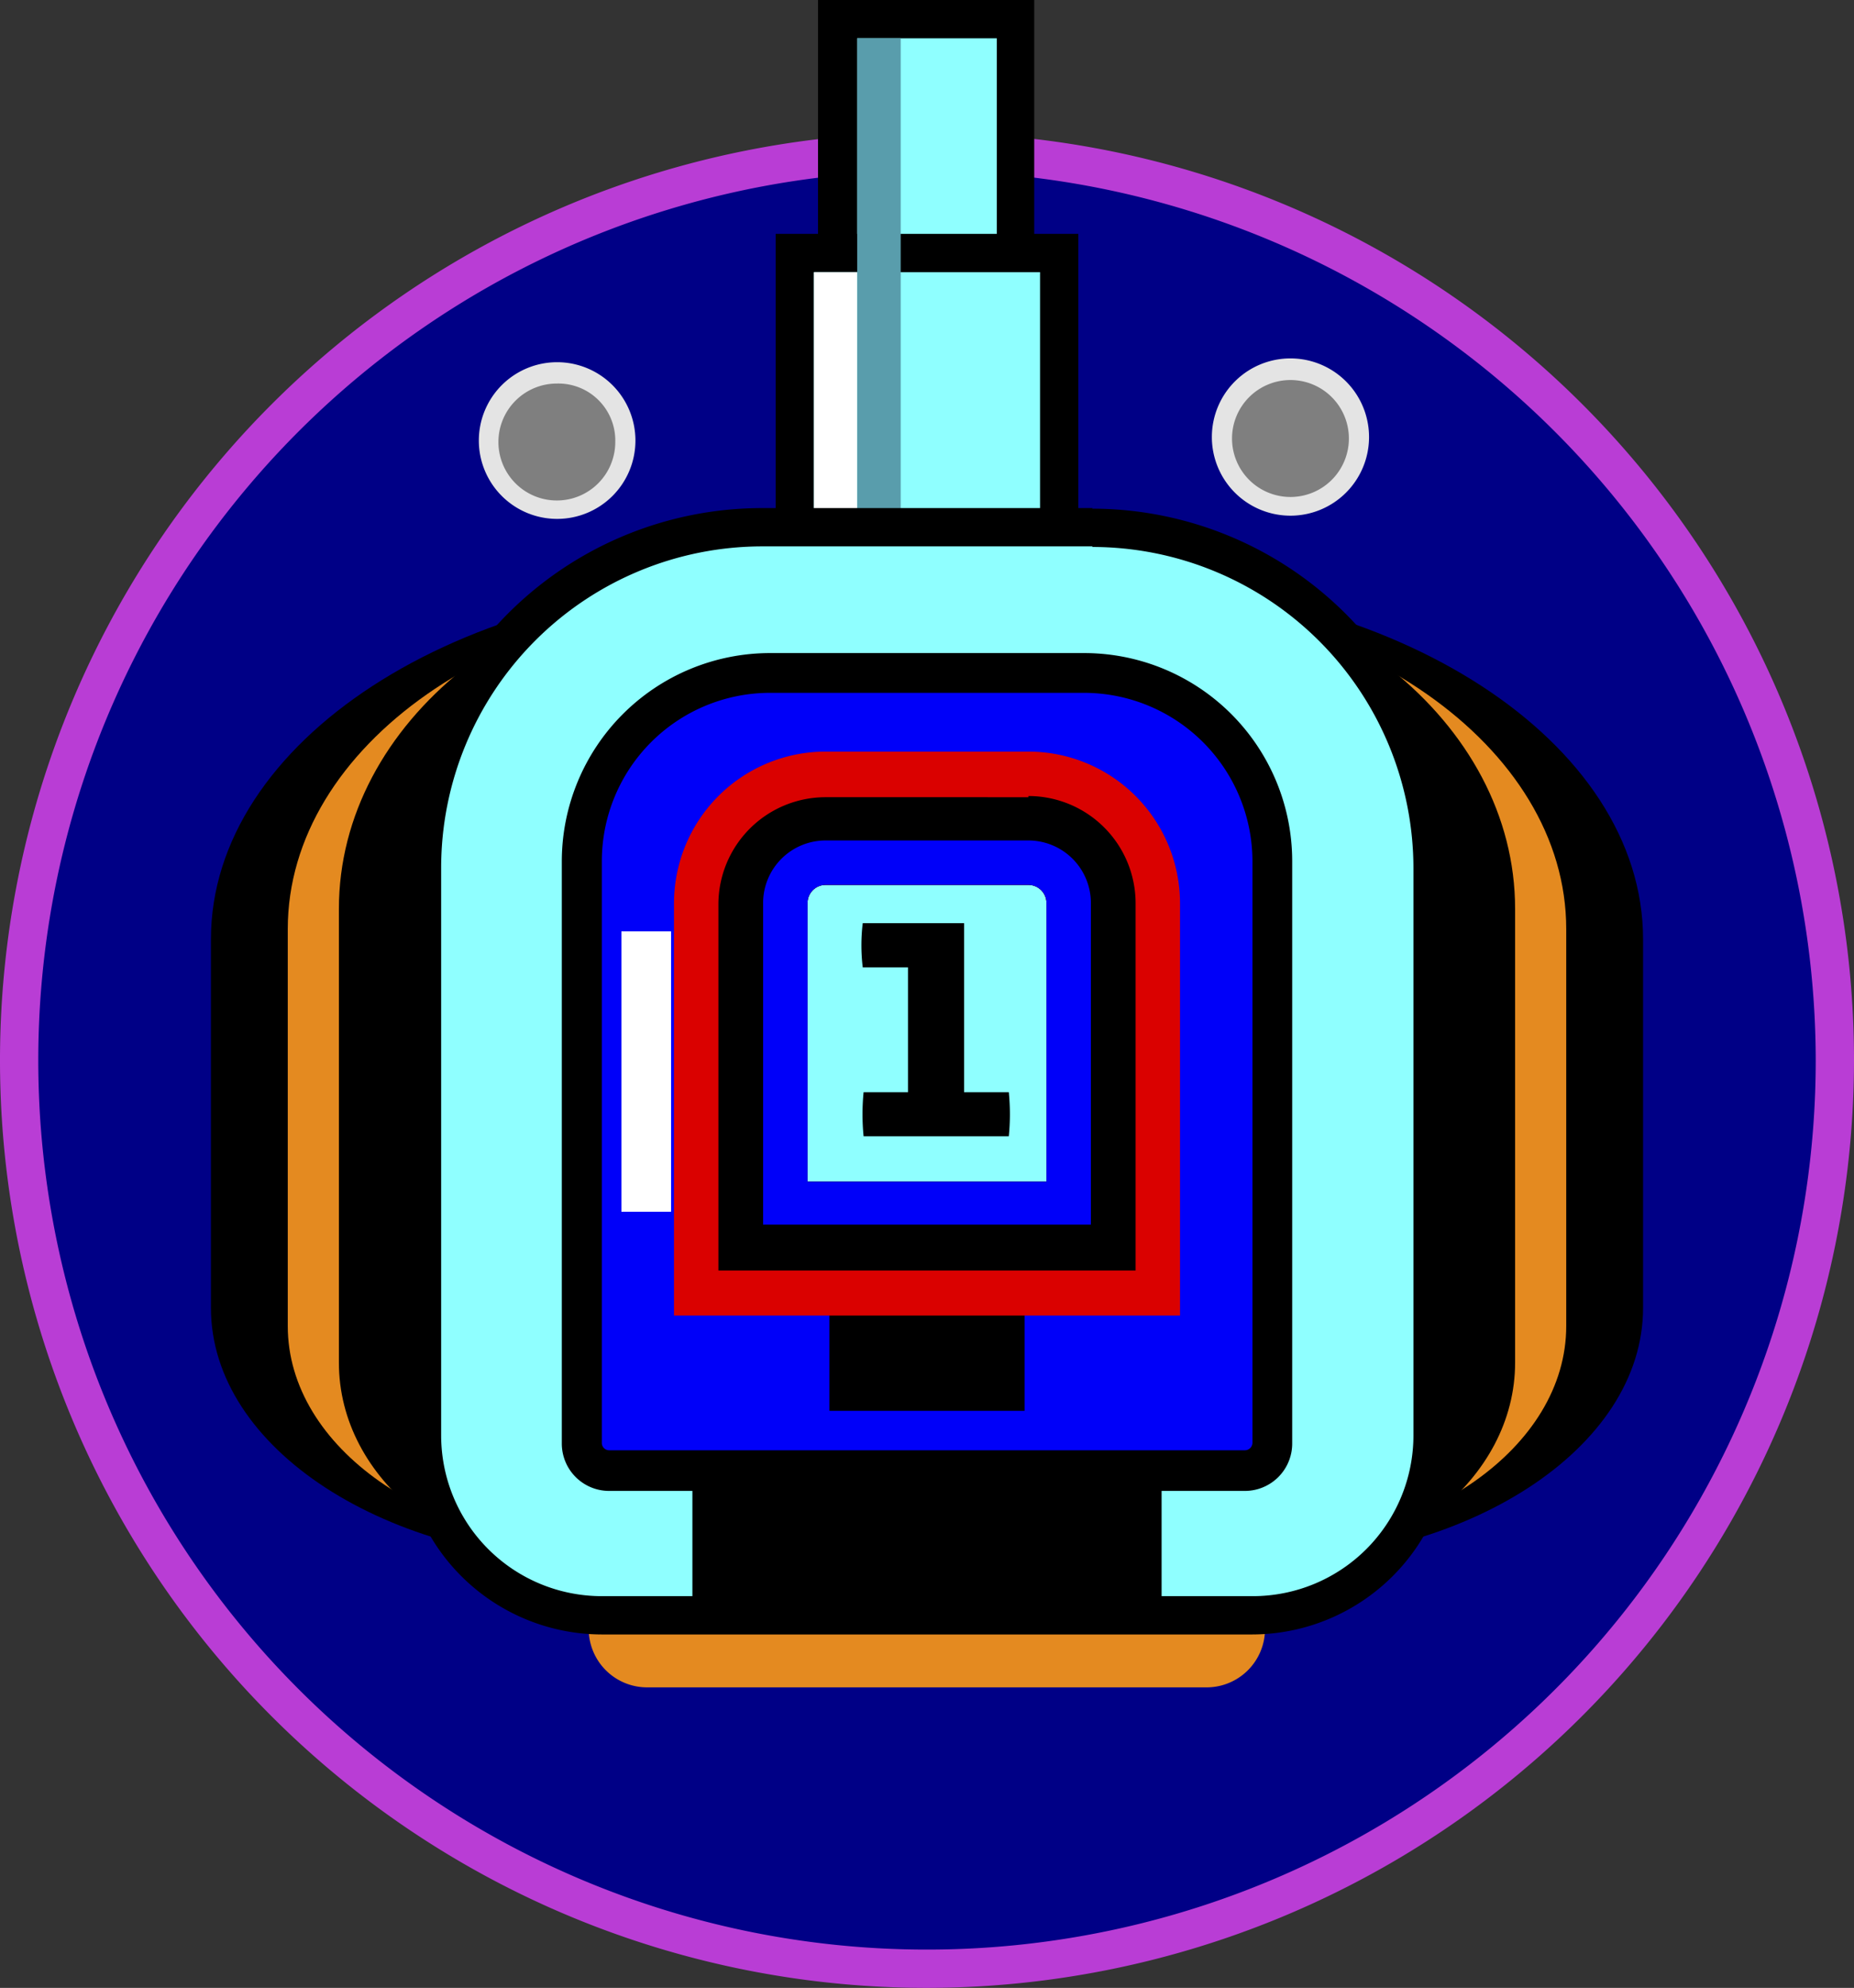 <svg xmlns="http://www.w3.org/2000/svg" viewBox="0 0 63.46 68"><rect x="0" y="0" width="63.46" height="68" fill="#333333" stroke="none"/><defs><style>.cls-1{isolation:isolate;}.cls-2{fill:#000086;}.cls-3{fill:#b93dd5;}.cls-4{fill:#7f7f7f;}.cls-5{fill:#e4e4e4;}.cls-6{fill:#8fffff;}.cls-7{fill:#fff;}.cls-8{mix-blend-mode:multiply;}.cls-9{fill:#599dac;}.cls-10{fill:#e48a20;}.cls-11{fill:#0000f9;}.cls-12{fill:#da0100;}</style></defs><title>tower-tier-1-shot-frame-2</title><g class="cls-1"><g id="Layer_2" data-name="Layer 2"><g id="Layer_1-2" data-name="Layer 1"><g id="tower-tier-1-shot-frame-2"><g id="foundation"><circle class="cls-2" cx="31.73" cy="36.27" r="31.07"/><path class="cls-3" d="M31.73,68A31.73,31.73,0,1,1,63.46,36.27,31.76,31.76,0,0,1,31.73,68Zm0-62.15A30.42,30.42,0,1,0,62.15,36.27,30.46,30.46,0,0,0,31.73,5.85Z"/></g><g id="lights"><g id="left-light"><circle class="cls-4" cx="19.06" cy="15.07" r="2.32"/><path class="cls-5" d="M19.06,17.75a2.68,2.68,0,1,1,2.69-2.68A2.68,2.68,0,0,1,19.06,17.75Zm0-4.63a2,2,0,1,0,2,2A1.95,1.95,0,0,0,19.06,13.12Z"/></g><g id="right-light"><circle class="cls-4" cx="44.17" cy="14.95" r="2.32"/><path class="cls-5" d="M44.17,17.64A2.69,2.69,0,1,1,46.86,15,2.69,2.69,0,0,1,44.17,17.64Zm0-4.64a2,2,0,1,0,2,1.95A2,2,0,0,0,44.17,13Z"/></g></g><g id="tower"><g id="barrel"><rect class="cls-6" x="28.69" y="0.66" width="6.09" height="8.42"/><path d="M34.12,1.31V8.42H29.34V1.31h4.78M35.43,0H28V9.73h7.4V0Z"/><rect class="cls-6" x="27.2" y="8.66" width="9.06" height="10.17"/><path d="M35.6,9.31v8.86H27.86V9.31H35.6M36.91,8H26.55V19.48H36.91V8Z"/><rect class="cls-7" x="27.86" y="9.31" width="1.48" height="8.14"/><g class="cls-8"><rect class="cls-7" x="29.78" y="1.75" width="0.61" height="15.27"/><polygon class="cls-9" points="30.83 1.31 29.34 1.31 29.34 17.45 30.83 17.45 30.83 1.31 30.83 1.31"/></g></g><g id="base"><path class="cls-10" d="M20.16,55.47H43.3a0,0,0,0,1,0,0v.25a2,2,0,0,1-2,2H22.15a2,2,0,0,1-2-2v-.25a0,0,0,0,1,0,0Z"/><path d="M37.38,25c6.06,0,11,3.2,11,7.14V44.74c0,2-2.46,3.58-5.5,3.58H20.6c-3,0-5.5-1.6-5.5-3.58V32.13c0-3.94,4.92-7.14,11-7.14h11.3m0-5.12H26.08c-10.4,0-18.86,5.5-18.86,12.26V44.74c0,4.8,6,8.7,13.38,8.7H42.86c7.38,0,13.38-3.9,13.38-8.7V32.13c0-6.76-8.46-12.26-18.86-12.26Z"/><path class="cls-10" d="M37.38,24.09c6.06,0,11,3.45,11,7.69V45.36c0,2.13-2.46,3.86-5.5,3.86H20.6c-3,0-5.5-1.73-5.5-3.86V31.78c0-4.24,4.92-7.69,11-7.69h11.3m0-3.67H26.08c-8.95,0-16.23,5.1-16.23,11.36V45.36c0,4.15,4.82,7.53,10.75,7.53H42.86c5.93,0,10.75-3.38,10.75-7.53V31.78c0-6.26-7.28-11.36-16.23-11.36Z"/><path d="M37.38,22.3c6.06,0,11,3.93,11,8.79V46.61c0,2.43-2.46,4.4-5.5,4.4H20.6c-3,0-5.5-2-5.5-4.4V31.09c0-4.86,4.92-8.79,11-8.79h11.3m0-2.8H26.08c-8,0-14.48,5.2-14.48,11.59V46.61c0,4,4,7.2,9,7.2H42.86c5,0,9-3.23,9-7.2V31.09c0-6.39-6.49-11.59-14.48-11.59Z"/><path class="cls-6" d="M20.6,55.26a6.18,6.18,0,0,1-6.16-6.16V29.69A11.66,11.66,0,0,1,26.08,18.05h11.3A11.66,11.66,0,0,1,49,29.69V49.1a6.18,6.18,0,0,1-6.16,6.16Z"/><path d="M37.38,18.71a11,11,0,0,1,11,11V49.1a5.5,5.5,0,0,1-5.5,5.5H20.6a5.5,5.5,0,0,1-5.5-5.5V29.69a11,11,0,0,1,11-11h11.3m0-1.31H26.08A12.3,12.3,0,0,0,13.79,29.69V49.1a6.82,6.82,0,0,0,6.81,6.81H42.86a6.82,6.82,0,0,0,6.81-6.81V29.69A12.3,12.3,0,0,0,37.38,17.4Z"/><path class="cls-11" d="M26.35,23H37.11a6.44,6.44,0,0,1,6.44,6.44v19.9a.93.93,0,0,1-.93.93H20.85a.93.93,0,0,1-.93-.93V29.46A6.44,6.44,0,0,1,26.35,23Z"/><path d="M42.61,51H20.85a1.62,1.62,0,0,1-1.62-1.61V29.46a7.13,7.13,0,0,1,7.12-7.12H37.11a7.12,7.12,0,0,1,7.12,7.12v19.9A1.62,1.62,0,0,1,42.61,51ZM26.35,23.7a5.76,5.76,0,0,0-5.75,5.76v19.9a.25.25,0,0,0,.25.25H42.61a.26.26,0,0,0,.26-.25V29.46a5.77,5.77,0,0,0-5.76-5.76Z"/><rect x="28.39" y="43.79" width="6.68" height="4.47"/><rect x="23.7" y="50.79" width="16.06" height="4.47"/><path class="cls-6" d="M25.36,42.7V30.89a2.9,2.9,0,0,1,2.9-2.9H35.2a2.91,2.91,0,0,1,2.91,2.9V42.7Z"/><path class="cls-12" d="M35.2,30.27a.62.62,0,0,1,.62.62v9.53H27.64V30.89a.62.62,0,0,1,.62-.62H35.2m0-4.56H28.26a5.19,5.19,0,0,0-5.19,5.18V45H40.39V30.89a5.19,5.19,0,0,0-5.19-5.18Z"/><path d="M35.2,30.27a.62.62,0,0,1,.62.62v9.53H27.64V30.89a.62.62,0,0,1,.62-.62H35.2m0-3H28.26a3.67,3.67,0,0,0-3.67,3.66V43.46H38.87V30.89a3.67,3.67,0,0,0-3.67-3.66Z"/><path class="cls-11" d="M35.2,30.27a.62.62,0,0,1,.62.62v9.53H27.64V30.89a.62.62,0,0,1,.62-.62H35.2m0-1.52H28.26a2.14,2.14,0,0,0-2.14,2.14v11H37.34v-11a2.14,2.14,0,0,0-2.14-2.14Z"/><rect class="cls-7" x="21.27" y="31.86" width="1.7" height="9.59"/></g></g><g id="tier"><path d="M29.56,38.87a7.62,7.62,0,0,1,0-1.51h1.52V33.09H29.53a6.36,6.36,0,0,1,0-1.51H33v5.78h1.53a7.62,7.62,0,0,1,0,1.51Z"/></g></g></g></g></g></svg>